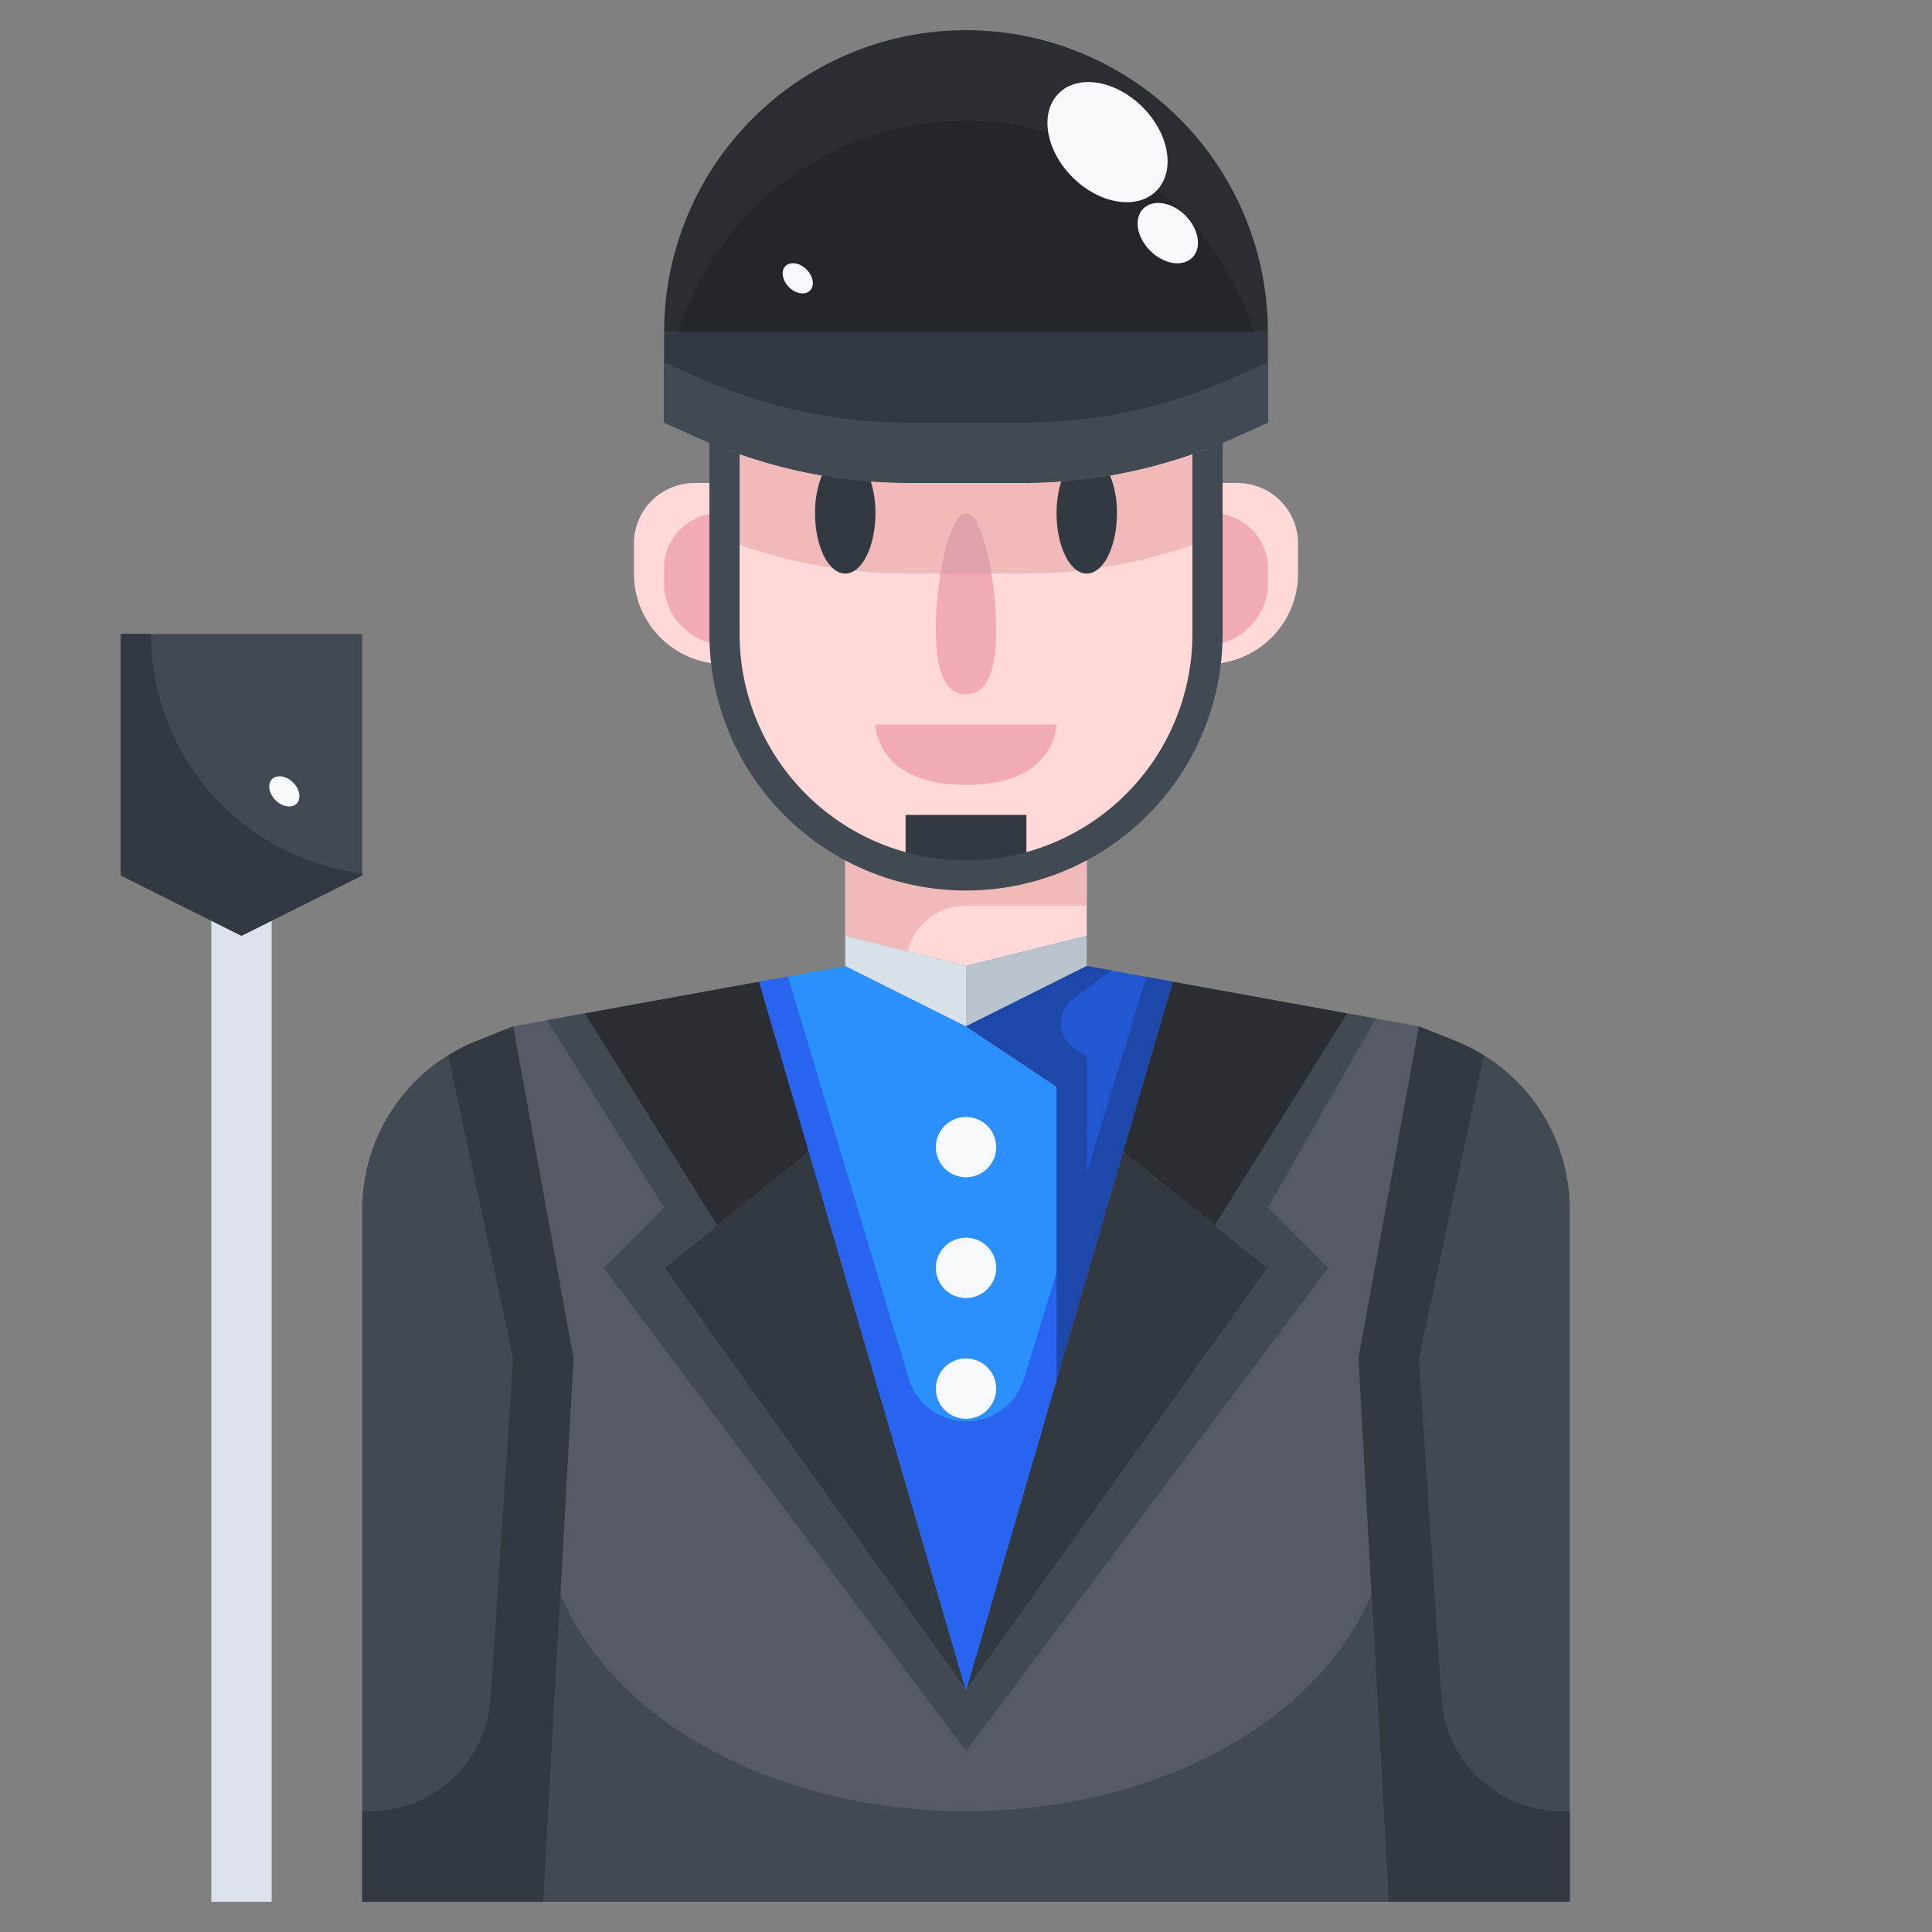 <svg height="512" viewBox="0 0 64 64" width="512" xmlns="http://www.w3.org/2000/svg"><rect x="0" y="0" width="64" height="64" fill="#808080" stroke="none"/><g id="_27-hores_riding" data-name="27-hores riding"><path d="m35 45.71v-9.71l-3-2v-2l4-1v1l2.85.52-1.65 5.64z" fill="#2357d1"/><path d="m35 36v9.71l-3 10.29-5.2-17.84-1.65-5.64 2.85-.52v-1l4 1v2z" fill="#2b8ffc"/><path d="m23.75 40.6 3.05-2.44 5.2 17.84-10-14z" fill="#333940"/><path d="m40.25 40.6 1.75 1.4-10 14 3-10.29 2.2-7.55z" fill="#333940"/><path d="m25.15 32.52 1.65 5.64-3.05 2.44-4.39-7.03z" fill="#2a2e33"/><path d="m44.64 33.57-4.39 7.03-3.05-2.44 1.65-5.64z" fill="#2a2e33"/><path d="m12 21v8l-4 2-4-2v-8z" fill="#414952"/><path d="m17 34 2 11-1 18h-6v-22.94a6 6 0 0 1 3.77-5.57z" fill="#414952"/><path d="m52 40.06v22.94h-6l-1-18 2-11 1.23.49a6 6 0 0 1 3.77 5.57z" fill="#414952"/><path d="m32 56v7h-14l1-18-2-11 2.36-.43 4.39 7.03-1.75 1.4z" fill="#555a66"/><path d="m47 34-2 11 1 18h-14v-7l10-14-1.75-1.4 4.39-7.03z" fill="#555a66"/><path d="m42 11h-20a10 10 0 0 1 20 0z" fill="#2a2e33"/><path d="m42 11v3l-1.16.52c-.29.13-.58.25-.88.36a16.9 16.9 0 0 1 -6.08 1.12h-3.76a16.9 16.9 0 0 1 -6.08-1.12c-.3-.11-.59-.23-.88-.36l-1.16-.52v-3z" fill="#333940"/><path d="m24 22a3 3 0 0 1 -3-3v-1a2.006 2.006 0 0 1 2-2h1v5a8.1 8.1 0 0 0 .06.99z" fill="#fed9d8"/><path d="m36 28v3l-4 1-4-1v-3l.03-.06 1.97.81a8.125 8.125 0 0 0 4 0 7.573 7.573 0 0 0 1.97-.81z" fill="#fed9d8"/><path d="m43 18v1a3 3 0 0 1 -3 3l-.06-.01a8.1 8.1 0 0 0 .06-.99v-5h1a2.006 2.006 0 0 1 2 2z" fill="#fed9d8"/><path d="m40 16v5a8.1 8.1 0 0 1 -.06.99 7.994 7.994 0 0 1 -3.97 5.95 7.573 7.573 0 0 1 -1.97.81v-1.75h-4v1.75l-1.97-.81a7.838 7.838 0 0 1 -1.69-1.28 7.984 7.984 0 0 1 -2.34-5.66v-6l.04-.12a16.9 16.9 0 0 0 6.08 1.12h3.76a16.9 16.9 0 0 0 6.08-1.12l.04.12z" fill="#fed9d8"/><path d="m34 27v1.75a8.125 8.125 0 0 1 -4 0v-1.75z" fill="#333940"/><path d="m39.07 6.93a10 10 0 0 0 -16.61 4.07h19.08a10 10 0 0 0 -2.47-4.07z" fill="#23272b"/><path d="m39.96 12.88a16.9 16.9 0 0 1 -6.08 1.12h-3.76a16.9 16.9 0 0 1 -6.08-1.12c-.3-.11-.59-.23-.88-.36l-1.16-.52v2l1.16.52c.29.13.58.25.88.36a16.9 16.9 0 0 0 6.08 1.12h3.76a16.9 16.9 0 0 0 6.08-1.12c.3-.11.59-.23.88-.36l1.16-.52v-2l-1.16.52c-.29.13-.58.25-.88.36z" fill="#414952"/><path d="m40 15-.04-.12a16.9 16.9 0 0 1 -6.08 1.12h-3.76a16.9 16.9 0 0 1 -6.08-1.12l-.04.12v2.864l.04.016a16.9 16.9 0 0 0 6.08 1.12h3.76a16.9 16.9 0 0 0 6.08-1.12l.04-.016z" fill="#f0b9ba"/><path d="m7 30.5v32.5h2v-32.5l-1 .5z" fill="#dce1eb"/><path d="m5 21h-1v8l4 2 4-2v-.069a7.991 7.991 0 0 1 -7-7.931z" fill="#333940"/><path d="m42 19.5v-.833a1.862 1.862 0 0 0 -2-1.667v4c0 .124-.017.247-.023.373a2.088 2.088 0 0 0 2.023-1.873z" fill="#f2aab5"/><path d="m24 17a1.862 1.862 0 0 0 -2 1.667v.833a2.088 2.088 0 0 0 2.023 1.873c-.007-.126-.023-.249-.023-.373z" fill="#f2aab5"/><path d="m32 30h4v-2l-.03-.06a7.573 7.573 0 0 1 -1.97.81 8.125 8.125 0 0 1 -4 0l-1.97-.81-.03.06v3l2.066.516a2 2 0 0 1 1.934-1.516z" fill="#f0b9ba"/><path d="m32 32v2l1.429-.714 2.571-1.286v-1z" fill="#b9c3cc"/><path d="m33.927 45.668a2 2 0 0 1 -3.827-.008l-4-13.314-.954.174 1.65 5.64 5.204 17.84 3-10.29v-3.567z" fill="#2864f0"/><path d="m32 32-4-1v1l4 2z" fill="#d8e0e8"/><path d="m37.977 32.361-1.977 6.496v-3.857l-.412-.275a1 1 0 0 1 -.046-1.632l1.262-.946-.804-.147-2.571 1.286-1.429.714 3 2v9.71l1-3.432 1.2-4.118 1.65-5.64z" fill="#1d47a8"/><path d="m15.77 34.49a6.05 6.05 0 0 0 -.921.472l2.151 10.038-.751 11.266a4 4 0 0 1 -3.991 3.734h-.258v3h6l1-18-2-11z" fill="#333940"/><path d="m51.742 60a4 4 0 0 1 -3.991-3.734l-.751-11.266 2.151-10.038a6.05 6.05 0 0 0 -.921-.472l-1.23-.49-2 11 1 18h6v-3z" fill="#333940"/><path d="m20 42 12 16v-2l-10-14 1.75-1.4-4.39-7.03-1.238.226 3.878 6.204z" fill="#414952"/><path d="m44 42-2-2 3.577-6.259-.937-.171-4.39 7.03 1.75 1.4-10 14v2z" fill="#414952"/><path d="m18.567 52.8-.567 10.2h14v-3c-6.375 0-11.738-3.038-13.433-7.2z" fill="#414952"/><path d="m32 60v3h14l-.567-10.2c-1.695 4.162-7.058 7.2-13.433 7.2z" fill="#414952"/><path d="m33 20.857c0 1.657-.448 2.143-1 2.143s-1-.486-1-2.143.447-3.857 1-3.857 1 2.2 1 3.857z" fill="#f2aab5"/><path d="m29 24h6s0 2-3 2-3-2-3-2z" fill="#f2aab5"/><path d="m35 17c0 1.105.447 2 1 2s1-.895 1-2a3.365 3.365 0 0 0 -.227-1.253c-.534.091-1.075.155-1.619.2a3.579 3.579 0 0 0 -.154 1.053z" fill="#333940"/><path d="m27 17c0 1.105.448 2 1 2s1-.895 1-2a3.579 3.579 0 0 0 -.154-1.058c-.544-.04-1.085-.1-1.619-.2a3.365 3.365 0 0 0 -.227 1.258z" fill="#333940"/><path d="m32 28.5a7.508 7.508 0 0 0 7.5-7.5v-5.967a16.91 16.91 0 0 1 -5.62.967h-3.76a16.91 16.91 0 0 1 -5.62-.967v5.967a7.508 7.508 0 0 0 7.5 7.5z" fill="none"/><path d="m39.5 15.033v5.967a7.5 7.5 0 0 1 -15 0v-5.967c-.152-.054-.309-.095-.46-.153-.184-.068-.361-.146-.54-.221v6.341a8.5 8.5 0 0 0 17 0v-6.341c-.179.075-.356.153-.54.221-.151.058-.308.099-.46.153z" fill="#414952"/><g fill="#f6fafd"><circle cx="32" cy="38" r="1"/><circle cx="32" cy="42" r="1"/><circle cx="32" cy="46" r="1"/><ellipse cx="36.684" cy="4.695" rx="1.642" ry="2.286" transform="matrix(.707 -.707 .707 .707 7.433 27.325)"/><ellipse cx="38.682" cy="7.708" rx=".825" ry="1.148" transform="matrix(.707 -.707 .707 .707 5.887 29.621)"/><ellipse cx="26.427" cy="9.208" rx=".413" ry=".574" transform="matrix(.707 -.707 .707 .707 1.233 21.393)"/><ellipse cx="9.427" cy="26.208" rx=".413" ry=".574" transform="matrix(.707 -.707 .707 .707 -15.775 14.351)"/></g><path d="m32 17c-.355 0-.665.911-.843 2h1.685c-.178-1.089-.488-2-.842-2z" fill="#e0a3ab"/></g></svg>